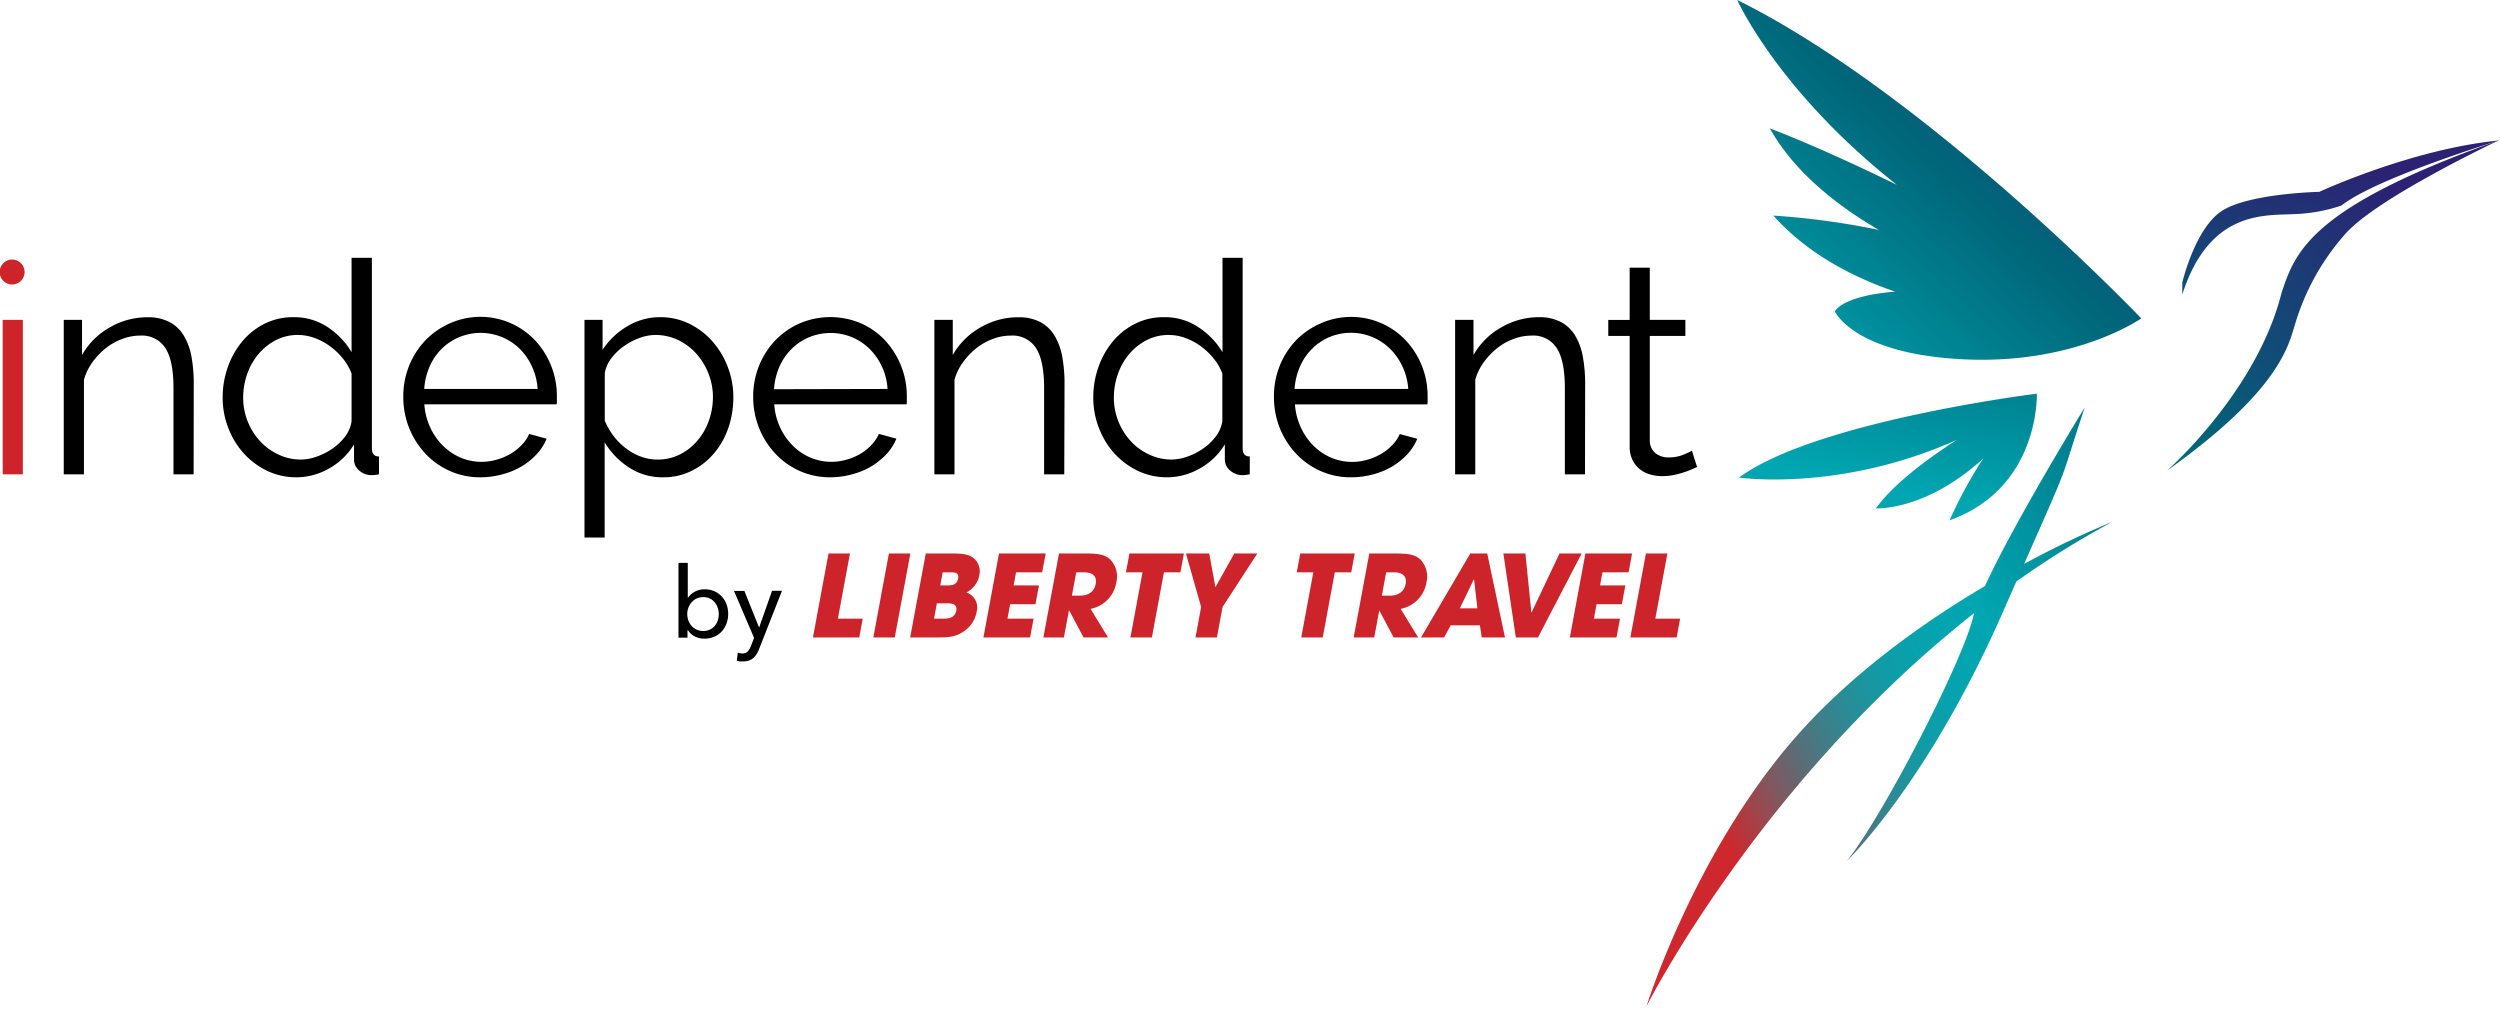 <svg xmlns="http://www.w3.org/2000/svg" width="200" height="81" viewBox="0 0 200 81">
    <defs>
        <linearGradient id="a" x1="-166.228%" x2="145.359%" y1="231.489%" y2="-43.546%">
            <stop offset="9%" stop-color="#CE212B"/>
            <stop offset="11%" stop-color="#AC3741"/>
            <stop offset="14%" stop-color="#7F545E"/>
            <stop offset="17%" stop-color="#586D78"/>
            <stop offset="20%" stop-color="#38828D"/>
            <stop offset="23%" stop-color="#1F929D"/>
            <stop offset="26%" stop-color="#0E9DA8"/>
            <stop offset="30%" stop-color="#03A4AF"/>
            <stop offset="34%" stop-color="#00A6B1"/>
            <stop offset="53%" stop-color="#00677A"/>
            <stop offset="77%" stop-color="#2C2172"/>
        </linearGradient>
        <linearGradient id="b" x1="-190.909%" x2="135.821%" y1="468.915%" y2="-121.045%">
            <stop offset="9%" stop-color="#CE212B"/>
            <stop offset="11%" stop-color="#AC3741"/>
            <stop offset="14%" stop-color="#7F545E"/>
            <stop offset="17%" stop-color="#586D78"/>
            <stop offset="20%" stop-color="#38828D"/>
            <stop offset="23%" stop-color="#1F929D"/>
            <stop offset="26%" stop-color="#0E9DA8"/>
            <stop offset="30%" stop-color="#03A4AF"/>
            <stop offset="34%" stop-color="#00A6B1"/>
            <stop offset="53%" stop-color="#00677A"/>
            <stop offset="77%" stop-color="#2C2172"/>
        </linearGradient>
        <linearGradient id="c" x1="-86.879%" x2="169.242%" y1="179.262%" y2="-73.366%">
            <stop offset="9%" stop-color="#CE212B"/>
            <stop offset="11%" stop-color="#AC3741"/>
            <stop offset="14%" stop-color="#7F545E"/>
            <stop offset="17%" stop-color="#586D78"/>
            <stop offset="20%" stop-color="#38828D"/>
            <stop offset="23%" stop-color="#1F929D"/>
            <stop offset="26%" stop-color="#0E9DA8"/>
            <stop offset="30%" stop-color="#03A4AF"/>
            <stop offset="34%" stop-color="#00A6B1"/>
            <stop offset="53%" stop-color="#00677A"/>
            <stop offset="77%" stop-color="#2C2172"/>
        </linearGradient>
        <linearGradient id="d" x1="-74.671%" x2="272.693%" y1="315.418%" y2="-402.035%">
            <stop offset="9%" stop-color="#CE212B"/>
            <stop offset="11%" stop-color="#AC3741"/>
            <stop offset="14%" stop-color="#7F545E"/>
            <stop offset="17%" stop-color="#586D78"/>
            <stop offset="20%" stop-color="#38828D"/>
            <stop offset="23%" stop-color="#1F929D"/>
            <stop offset="26%" stop-color="#0E9DA8"/>
            <stop offset="30%" stop-color="#03A4AF"/>
            <stop offset="34%" stop-color="#00A6B1"/>
            <stop offset="53%" stop-color="#00677A"/>
            <stop offset="77%" stop-color="#2C2172"/>
        </linearGradient>
        <linearGradient id="e" x1="-2.801%" x2="219.358%" y1="86.607%" y2="-65.115%">
            <stop offset="9%" stop-color="#CD242B" stop-opacity=".99"/>
            <stop offset="11%" stop-color="#AE383F" stop-opacity=".99"/>
            <stop offset="14%" stop-color="#80555D" stop-opacity=".99"/>
            <stop offset="17%" stop-color="#596E77"/>
            <stop offset="20%" stop-color="#39828C"/>
            <stop offset="23%" stop-color="#20929C"/>
            <stop offset="26%" stop-color="#0E9DA8"/>
            <stop offset="30%" stop-color="#03A4AF"/>
            <stop offset="34%" stop-color="#00A6B1"/>
            <stop offset="53%" stop-color="#00677A"/>
            <stop offset="77%" stop-color="#2C2172"/>
        </linearGradient>
    </defs>
    <g fill="none" fill-rule="nonzero">
        <path fill="url(#a)" d="M182.528 23.416c-1.99 7.959-9.175 14.24-9.175 14.24 9.038-6.434 9.722-10 10.269-11.775a19.078 19.078 0 0 1 3.972-7.131c2.465-2.875 12.325-7.531 12.325-7.531-15.063 5.344-16.297 8.91-17.39 12.197z"/>
        <path fill="url(#b)" d="M177.597 16.978c-2.053 1.506-3.013 5.625-3.013 5.625v.96c2.188-6.847 6.71-6.3 9.038-6.438a12.931 12.931 0 0 0 3.697-.684c2.74-2.188 12.6-5.203 12.6-5.203-6.985.684-14.375 4.109-14.375 4.109s-5.89.125-7.947 1.631z"/>
        <path fill="url(#c)" d="M138.981 0s3.222 7.253 12.766 14.787c-6.331-3.1-10.163-4.518-10.163-4.518 1.875 3.337 5.097 6.01 8.72 8.125a61.05 61.05 0 0 0-8.438-1.147c2.6 2.912 6.087 4.831 9.746 6.084-4.325.353-4.818 1.585-4.818 1.585s1.5 3.428 10.393 3.834c8.894.406 14.113-3.281 14.113-3.281S154.181 7.53 138.981 0z"/>
        <path fill="url(#d)" d="M162.947 31.494s-17.666 2.187-23.828 6.71c0 0 8.047 1.187 17.412-3.01-2.531 1.643-5.144 3.625-6.456 5.475 0 0 3.96.237 8.588-3.994a35.584 35.584 0 0 0-2.7 4.953c7.256-2.603 6.984-10.134 6.984-10.134z"/>
        <path fill="url(#e)" d="M161.928 45.116c3.935-8.907 2.66-5.938 4.853-12.525 0 0-5.653 9.197-7.981 14.287-4.94 2.922-10.772 7.05-15.313 12.278-7.987 9.225-11.774 21.36-11.774 21.36s9.009-17.916 26.221-31.47c-.025.085-.05.173-.068.25-.81 3.56-7.241 16.017-10.12 19.582 0 0 6.435-6.162 12.46-19.856.4-.906.763-1.731 1.097-2.5a73.666 73.666 0 0 1 7.669-4.772 72.656 72.656 0 0 0-7.044 3.366z"/>
        <path fill="#000" d="M55 50.422v.594h-.722v-5.988h.744v2.785h.025c.137-.196.318-.358.528-.472.247-.135.525-.202.806-.194.262-.004.522.047.763.15.224.097.426.24.593.419.167.18.297.393.382.625.091.247.137.508.134.771a2.21 2.21 0 0 1-.134.776c-.085.23-.213.443-.378.625-.167.18-.37.323-.594.421-.247.107-.513.16-.781.157a1.722 1.722 0 0 1-.741-.154 1.444 1.444 0 0 1-.584-.518l-.041.003zm2.5-1.288a1.619 1.619 0 0 0-.078-.506 1.366 1.366 0 0 0-.238-.434 1.178 1.178 0 0 0-.393-.313 1.275 1.275 0 0 0-.541-.11 1.19 1.19 0 0 0-.919.41 1.422 1.422 0 0 0-.35.947c0 .176.03.35.09.516.06.158.147.303.26.428.112.125.248.226.4.297.163.075.34.113.519.11.36.012.705-.141.938-.416.104-.13.185-.277.237-.435.05-.16.075-.326.075-.494zM60.728 50.206l1.038-2.944h.793L60.737 51.9c-.056.147-.125.29-.206.425-.07.117-.159.223-.262.313a1.05 1.05 0 0 1-.35.203c-.156.05-.318.074-.481.072h-.241a1.825 1.825 0 0 1-.25-.044l.072-.657c.12.04.245.062.372.063a.54.54 0 0 0 .434-.163 1.54 1.54 0 0 0 .262-.462l.238-.625-1.606-3.75h.831l1.178 2.931z"/>
        <path fill="#CD242B" d="M66.281 44.278h1.716l-.966 5.213h1.988l-.278 1.506h-3.707l1.247-6.719zM71.112 44.278h1.716l-1.247 6.719h-1.715l1.246-6.719zM75.216 46.831h.609c.234 0 .725 0 .825-.537.1-.538-.369-.506-.625-.506h-.61l-.193 1.043h-.006zm-.494 2.66h.81c.215 0 .852 0 .971-.644.11-.581-.472-.581-.747-.581h-.806l-.228 1.225zm-.678-5.213h2.072c1.134 0 1.64.11 2.03.653.22.325.291.73.195 1.11a1.922 1.922 0 0 1-1.032 1.353c.647.219 1.007.906.82 1.562a2.39 2.39 0 0 1-.892 1.46c-.712.518-1.168.58-2.303.58h-2.121l1.25-6.718h-.02zM79.919 44.278h3.734l-.281 1.506h-2.088l-.193 1.047h2.025l-.278 1.506h-2.025l-.216 1.154h2.09l-.28 1.506h-3.732l1.244-6.719zM85.731 47.656h.625c1.01 0 1.25-.625 1.303-.962.113-.61-.275-.907-.937-.907h-.625l-.347 1.876-.019-.007zm-1.015-3.378h2.125c1.178 0 1.606.147 1.98.481.464.49.646 1.18.485 1.835a2.581 2.581 0 0 1-2.062 2.115l1.4 2.288h-1.96l-1.15-2.169h-.018l-.404 2.169H83.47l1.25-6.719h-.003zM91.4 45.784h-1.325l.278-1.506h4.36l-.282 1.506h-1.315l-.966 5.213h-1.716l.966-5.213zM96.09 48.556l-1.215-4.278h1.862l.497 2.697 1.51-2.697h1.844l-2.782 4.278-.453 2.44h-1.715l.453-2.44zM105.066 45.784h-1.325l.28-1.506h4.357l-.278 1.506h-1.316l-.965 5.213H104.1l.966-5.213zM110.54 47.656h.61c1.006 0 1.25-.625 1.303-.962.113-.61-.275-.907-.937-.907h-.625l-.347 1.876-.003-.007zm-1.015-3.378h2.122c1.181 0 1.61.147 1.981.481.466.488.65 1.18.488 1.835a2.581 2.581 0 0 1-2.063 2.115l1.4 2.288h-1.96l-1.152-2.169-.403 2.169h-1.644l1.25-6.719h-.019zM116.784 48.666h1.407l-.263-2.3h-.028l-1.116 2.3zm-.725 1.362l-.534.969h-1.844l3.944-6.719h1.353l1.422 6.719h-1.86l-.146-.969h-2.335zM122.031 44.278l.478 4.713h.02l2.234-4.713h1.771l-3.497 6.719h-1.771l-.997-6.719h1.762zM126.834 44.278h3.732l-.279 1.506h-2.09l-.194 1.047h2.025l-.278 1.506h-2.025l-.212 1.154h2.087l-.281 1.506h-3.731l1.246-6.719zM131.675 44.278h1.716l-.966 5.213h1.987l-.278 1.506h-3.706l1.247-6.719zM.216 37.947v-12.36h1.612v12.36z"/>
        <path fill="#000" d="M15.49 37.947h-1.612v-6.903c0-1.469-.217-2.537-.65-3.203a2.234 2.234 0 0 0-2.006-.994c-.486.002-.967.09-1.422.26a4.84 4.84 0 0 0-1.319.734c-.41.324-.772.704-1.078 1.128a4.39 4.39 0 0 0-.687 1.412v7.566H5.1v-12.36h1.463V28.4a5.819 5.819 0 0 1 2.187-2.188 5.937 5.937 0 0 1 3.072-.83c.6-.018 1.193.112 1.731.377.467.247.858.613 1.134 1.063.31.519.522 1.09.626 1.684.13.728.193 1.467.187 2.206l-.01 7.235zM23.722 38.184a5.363 5.363 0 0 1-2.372-.53 6.04 6.04 0 0 1-1.875-1.413 6.462 6.462 0 0 1-1.222-2.029 6.681 6.681 0 0 1-.44-2.409 7.21 7.21 0 0 1 .428-2.478 6.597 6.597 0 0 1 1.175-2.053 5.537 5.537 0 0 1 1.778-1.388 5.034 5.034 0 0 1 2.265-.509 4.825 4.825 0 0 1 2.791.819 6.194 6.194 0 0 1 1.875 1.981v-7.55h1.625v15.228c0 .444.188.666.569.666v1.422a2.878 2.878 0 0 1-.569.072 1.481 1.481 0 0 1-1-.36 1.14 1.14 0 0 1-.428-.89v-1.21a5.416 5.416 0 0 1-1.99 1.922 5.266 5.266 0 0 1-2.61.71zm.356-1.421a3.831 3.831 0 0 0 1.272-.238 5.25 5.25 0 0 0 1.269-.653 4.316 4.316 0 0 0 1.006-.972c.263-.351.435-.763.5-1.197v-3.822a4.319 4.319 0 0 0-.69-1.197 5.5 5.5 0 0 0-1.032-.984 4.928 4.928 0 0 0-1.25-.666 3.919 3.919 0 0 0-1.306-.237 3.803 3.803 0 0 0-1.803.428 4.528 4.528 0 0 0-1.388 1.128 5.038 5.038 0 0 0-.89 1.6 5.66 5.66 0 0 0-.313 1.85 5.131 5.131 0 0 0 1.328 3.463c.41.453.907.82 1.46 1.08.572.279 1.2.421 1.837.417zM38.456 38.184a5.919 5.919 0 0 1-2.478-.509 6.06 6.06 0 0 1-1.96-1.4 6.525 6.525 0 0 1-1.293-2.05 6.725 6.725 0 0 1-.462-2.5 6.563 6.563 0 0 1 .462-2.453c.296-.747.73-1.43 1.281-2.016a6.103 6.103 0 0 1 1.96-1.378 6.012 6.012 0 0 1 6.875 1.388 6.513 6.513 0 0 1 1.709 4.437v.378a.937.937 0 0 1-.025.263H33.947c.042.636.2 1.258.465 1.837a5 5 0 0 0 1.007 1.46c.405.407.885.734 1.412.962a4.303 4.303 0 0 0 2.881.175 4.65 4.65 0 0 0 1.091-.45 4 4 0 0 0 .903-.7 2.96 2.96 0 0 0 .625-.912l1.4.38a4.169 4.169 0 0 1-.806 1.25c-.355.38-.763.707-1.21.973a5.89 5.89 0 0 1-1.518.625 6.59 6.59 0 0 1-1.74.24zm4.553-7.068a4.969 4.969 0 0 0-.462-1.816 4.847 4.847 0 0 0-.984-1.41 4.466 4.466 0 0 0-6.216 0c-.412.408-.741.891-.972 1.422a5.416 5.416 0 0 0-.438 1.804h9.072zM53.069 38.184a4.863 4.863 0 0 1-2.763-.793 6.294 6.294 0 0 1-1.934-2.003V43h-1.613V25.587h1.447v2.397a5.978 5.978 0 0 1 1.969-1.875 5.019 5.019 0 0 1 2.638-.734c.814-.01 1.62.174 2.35.534a6.019 6.019 0 0 1 1.85 1.422 6.644 6.644 0 0 1 1.215 2.044c.292.765.441 1.578.44 2.397a7.553 7.553 0 0 1-.402 2.465 6.316 6.316 0 0 1-1.154 2.041 5.537 5.537 0 0 1-1.778 1.388 5.034 5.034 0 0 1-2.265.518zm-.45-1.421a3.878 3.878 0 0 0 1.815-.429 4.528 4.528 0 0 0 1.397-1.125c.39-.472.692-1.01.89-1.59a5.56 5.56 0 0 0 .313-1.838 5.131 5.131 0 0 0-.356-1.9 5.29 5.29 0 0 0-.972-1.587 4.687 4.687 0 0 0-1.46-1.094 4.206 4.206 0 0 0-1.815-.403 3.75 3.75 0 0 0-1.293.25 5.26 5.26 0 0 0-1.25.665c-.382.27-.718.598-.997.972-.264.344-.44.748-.51 1.175v3.794c.187.446.43.866.722 1.25.285.373.62.704.997.985.367.274.77.494 1.2.653.423.152.87.227 1.319.222zM66.45 38.184c-.854.011-1.7-.163-2.481-.509a6.081 6.081 0 0 1-1.956-1.4 6.525 6.525 0 0 1-1.294-2.05 6.725 6.725 0 0 1-.463-2.5 6.563 6.563 0 0 1 .463-2.453c.296-.747.73-1.43 1.281-2.016a6.122 6.122 0 0 1 1.956-1.378 6.25 6.25 0 0 1 4.947 0c.733.326 1.39.798 1.934 1.388a6.563 6.563 0 0 1 1.71 4.437v.378a.937.937 0 0 1-.025.263H61.94c.04.635.197 1.258.462 1.837.248.542.59 1.036 1.01 1.46a4.5 4.5 0 0 0 1.412.962 4.325 4.325 0 0 0 2.881.175 4.706 4.706 0 0 0 1.09-.45c.33-.191.629-.428.891-.703.263-.263.475-.572.626-.913l1.4.382a4.169 4.169 0 0 1-.807 1.25 5.675 5.675 0 0 1-1.21.972 5.89 5.89 0 0 1-1.518.625 6.59 6.59 0 0 1-1.728.243zm4.553-7.068a4.969 4.969 0 0 0-.462-1.816 4.906 4.906 0 0 0-.997-1.41 4.403 4.403 0 0 0-3.094-1.25 4.434 4.434 0 0 0-1.71.335 4.375 4.375 0 0 0-1.412.938c-.411.407-.741.89-.972 1.421a5.416 5.416 0 0 0-.437 1.803l9.084-.021zM85.14 37.947h-1.612v-6.903c0-1.469-.217-2.537-.65-3.203a2.234 2.234 0 0 0-2.006-.994c-.486.002-.967.09-1.422.26a4.84 4.84 0 0 0-1.325.734c-.41.324-.772.704-1.078 1.128a4.39 4.39 0 0 0-.688 1.412v7.566H74.75v-12.36h1.472V28.4a5.819 5.819 0 0 1 2.187-2.188 5.937 5.937 0 0 1 3.072-.83c.6-.018 1.194.112 1.732.377.468.248.86.617 1.137 1.07.31.518.521 1.089.625 1.683.13.729.193 1.467.188 2.207l-.022 7.228zM93.375 38.184a5.369 5.369 0 0 1-2.375-.53 6.078 6.078 0 0 1-1.875-1.413 6.462 6.462 0 0 1-1.222-2.029 6.681 6.681 0 0 1-.44-2.409 7.21 7.21 0 0 1 .428-2.478c.263-.75.66-1.445 1.171-2.053a5.537 5.537 0 0 1 1.779-1.388 5.034 5.034 0 0 1 2.284-.509 4.825 4.825 0 0 1 2.775.819 6.194 6.194 0 0 1 1.9 1.981v-7.55h1.612v15.228c0 .444.191.666.57.666v1.422a2.878 2.878 0 0 1-.57.072 1.481 1.481 0 0 1-.996-.366 1.14 1.14 0 0 1-.428-.89v-1.21a5.416 5.416 0 0 1-1.991 1.922c-.796.464-1.7.71-2.622.715zm.353-1.421A3.831 3.831 0 0 0 95 36.525a5.25 5.25 0 0 0 1.269-.653 4.316 4.316 0 0 0 1.006-.972c.268-.35.444-.762.512-1.197v-3.822a4.319 4.319 0 0 0-.69-1.197 5.5 5.5 0 0 0-1.031-.984 4.928 4.928 0 0 0-1.25-.666 3.919 3.919 0 0 0-1.307-.237 3.803 3.803 0 0 0-1.803.428 4.528 4.528 0 0 0-1.394 1.128 5.038 5.038 0 0 0-.89 1.6 5.66 5.66 0 0 0-.313 1.85 5.131 5.131 0 0 0 1.329 3.463c.41.453.906.82 1.459 1.08.57.278 1.197.42 1.831.417zM108.106 38.184a5.919 5.919 0 0 1-2.478-.509 6.06 6.06 0 0 1-1.96-1.4 6.525 6.525 0 0 1-1.293-2.05 6.725 6.725 0 0 1-.46-2.5c-.005-.84.151-1.672.46-2.453.296-.747.73-1.43 1.281-2.016a6.103 6.103 0 0 1 1.969-1.372 6.012 6.012 0 0 1 6.875 1.388 6.513 6.513 0 0 1 1.71 4.437v.378a.937.937 0 0 1-.026.263h-10.587c.042.636.2 1.259.466 1.837a5 5 0 0 0 1.006 1.46c.405.407.885.734 1.412.962a4.303 4.303 0 0 0 2.881.175 4.65 4.65 0 0 0 1.091-.45 4 4 0 0 0 .903-.7 2.96 2.96 0 0 0 .625-.912l1.4.381a4.169 4.169 0 0 1-.806 1.25c-.355.38-.763.707-1.21.972a5.89 5.89 0 0 1-1.518.625 6.59 6.59 0 0 1-1.74.234zm4.553-7.068c-.04-.63-.2-1.246-.472-1.816a4.847 4.847 0 0 0-.996-1.41 4.466 4.466 0 0 0-4.803-.937 4.347 4.347 0 0 0-1.41.938c-.412.407-.743.89-.975 1.422a5.416 5.416 0 0 0-.437 1.803h9.093zM126.8 37.947h-1.612v-6.903c0-1.469-.218-2.537-.654-3.203a2.231 2.231 0 0 0-2.006-.994 4.15 4.15 0 0 0-1.422.26c-.475.174-.92.422-1.319.734-.409.324-.772.704-1.078 1.128a4.39 4.39 0 0 0-.687 1.412v7.566h-1.613v-12.36h1.47V28.4a5.819 5.819 0 0 1 2.187-2.188 5.956 5.956 0 0 1 3.059-.837c.6-.017 1.194.113 1.731.378.47.247.864.617 1.14 1.069.31.519.522 1.09.626 1.684.131.728.195 1.467.19 2.206l-.012 7.235zM135.766 37.356c-.094.047-.232.11-.416.188a7.419 7.419 0 0 1-1.431.453 4.634 4.634 0 0 1-.938.094 3.372 3.372 0 0 1-.997-.144 2.303 2.303 0 0 1-.83-.438 2.131 2.131 0 0 1-.57-.746 2.397 2.397 0 0 1-.212-1.044v-8.844h-1.71v-1.281h1.71v-4.181h1.612v4.174h2.847v1.288h-2.847v8.4c0 .392.178.763.485 1.006.293.211.648.321 1.01.313.413.008.825-.068 1.208-.225.229-.09.451-.194.666-.313l.413 1.3z"/>
        <circle cx=".969" cy="21.762" r="1" fill="#CD242B"/>
    </g>
</svg>
